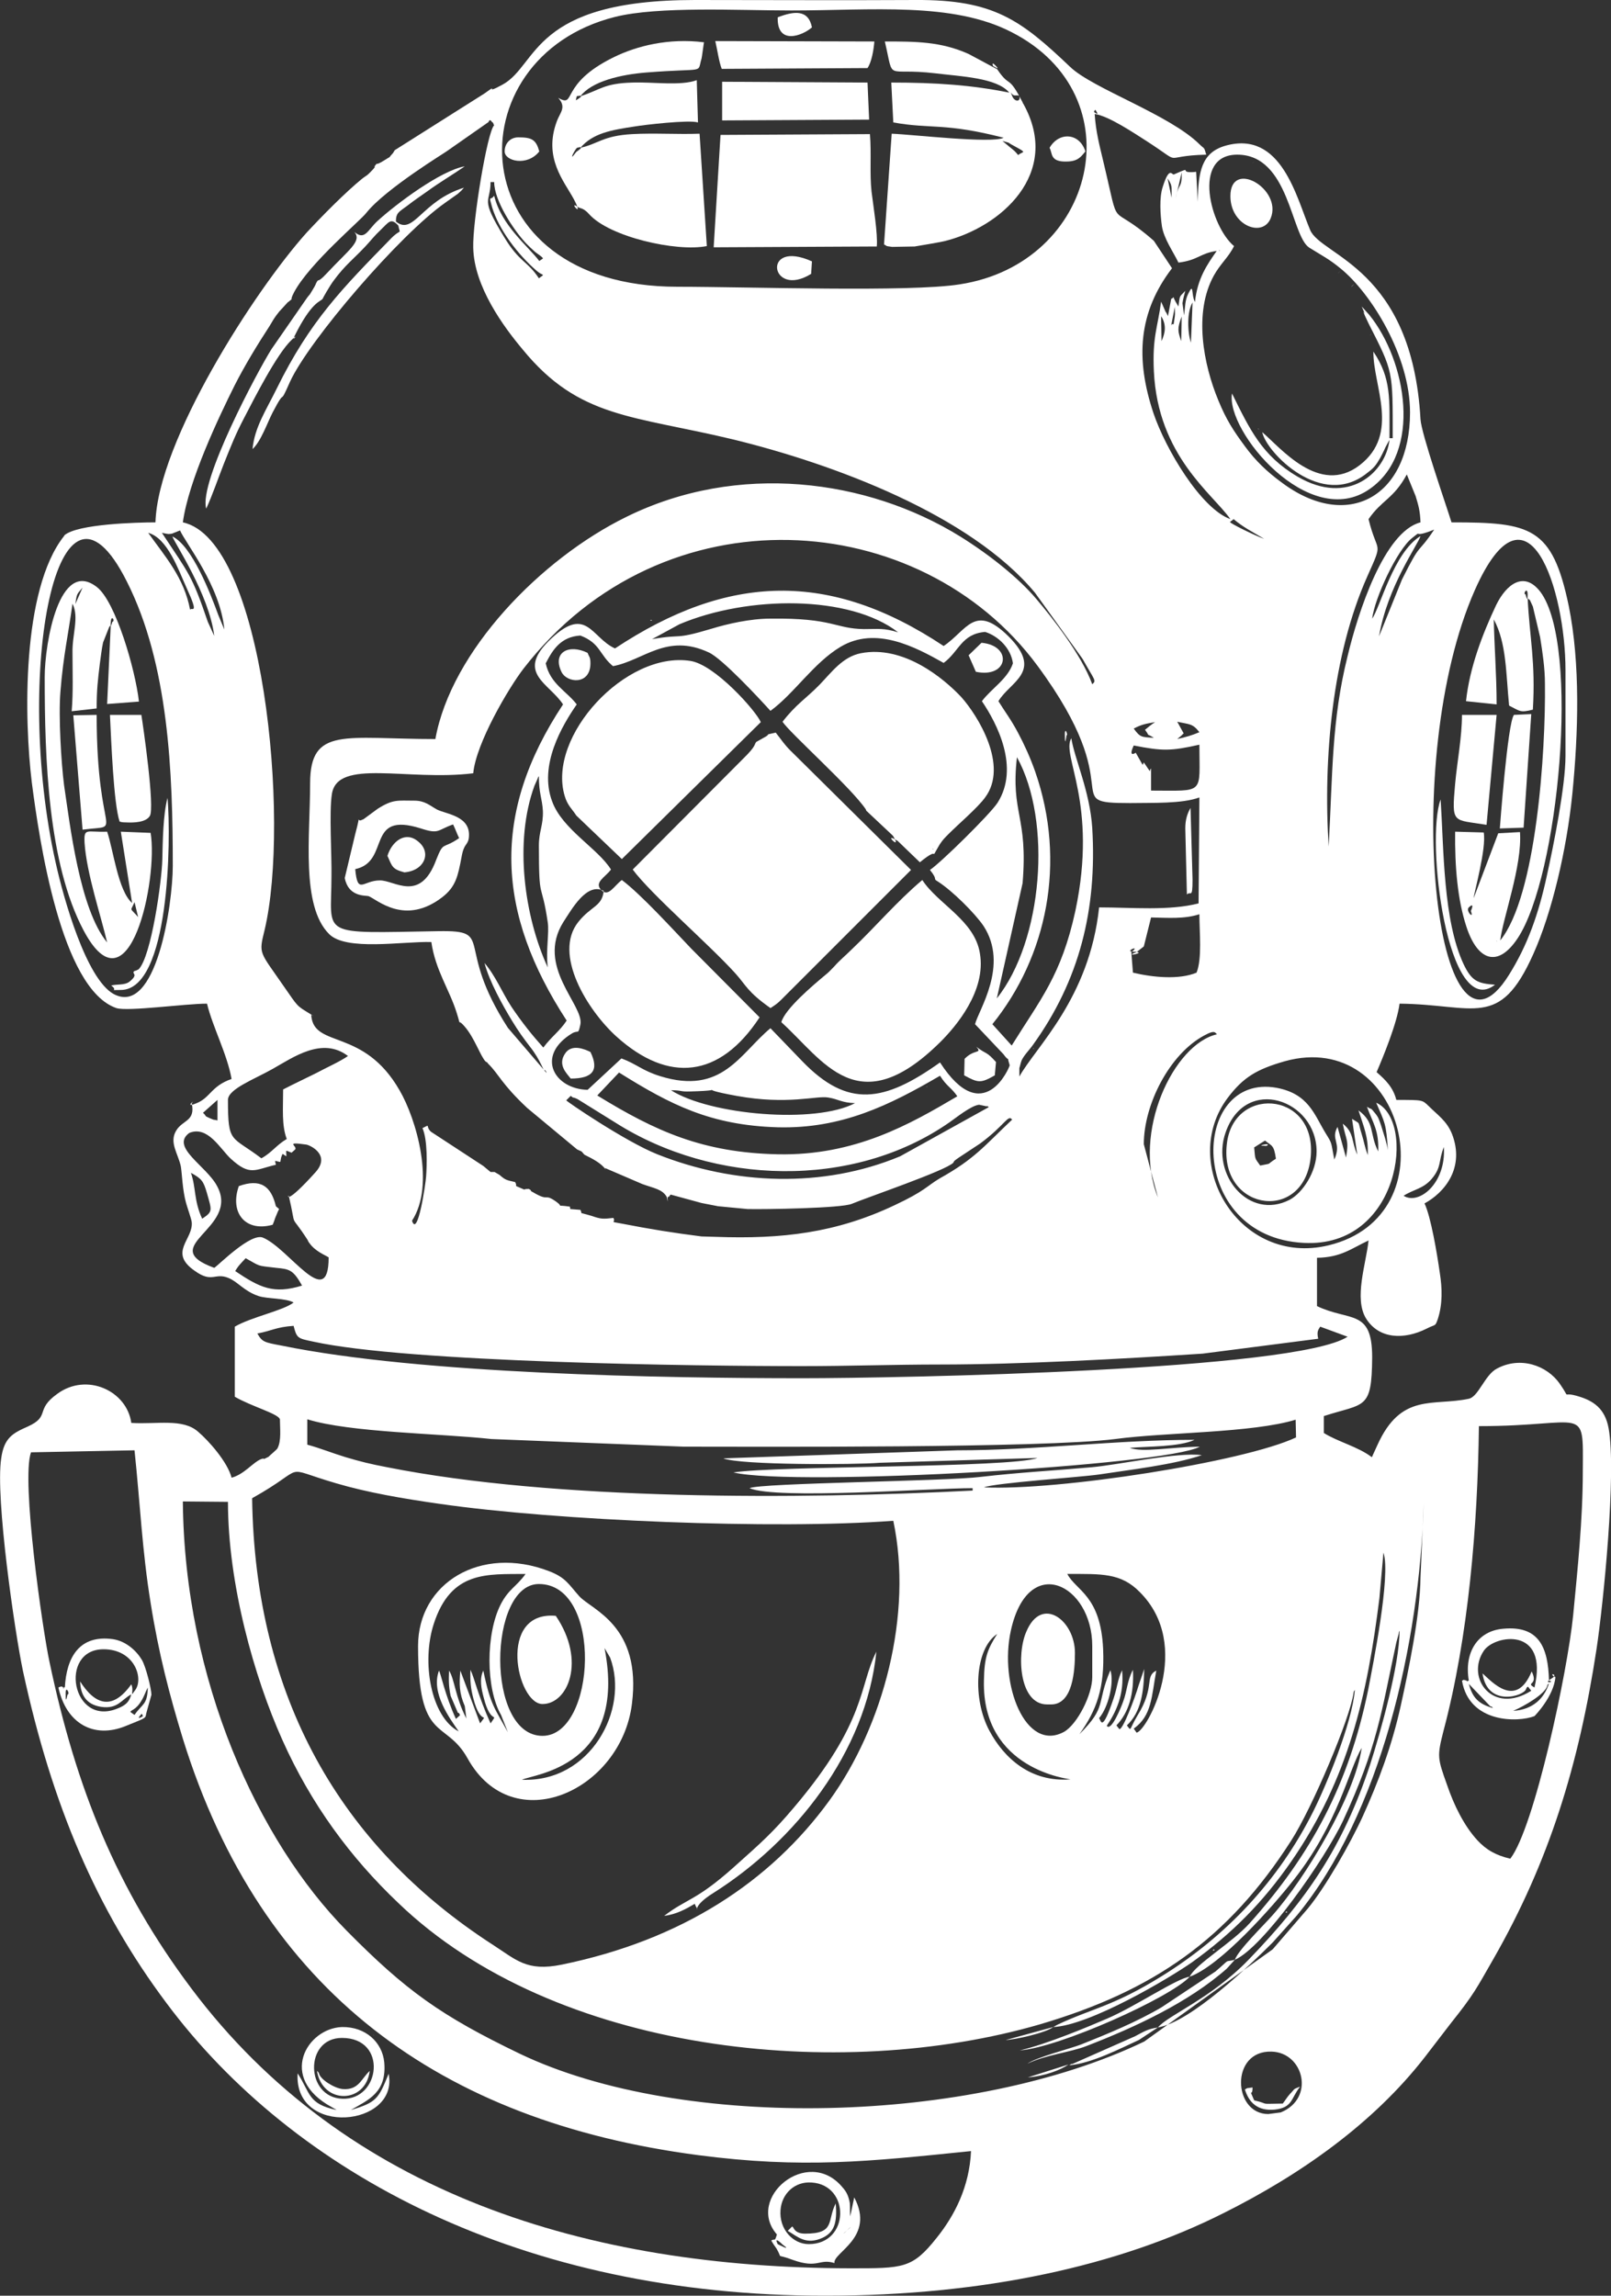 <?xml version="1.0" encoding="UTF-8"?>
<!DOCTYPE svg PUBLIC "-//W3C//DTD SVG 1.1//EN" "http://www.w3.org/Graphics/SVG/1.1/DTD/svg11.dtd">
<!-- Creator: CorelDRAW X8 -->
<svg xmlns="http://www.w3.org/2000/svg" xml:space="preserve" width="40mm" height="57mm" version="1.1" style="shape-rendering:geometricPrecision; text-rendering:geometricPrecision; image-rendering:optimizeQuality; fill-rule:evenodd; clip-rule:evenodd"
viewBox="0 0 4000 5700"
 xmlns:xlink="http://www.w3.org/1999/xlink">
 <rect x="0" y="0" width="4000" height="5700" fill="#333333" stroke="none"/>
 <defs>
  <style type="text/css">
   <![CDATA[
    .fil0 {fill:#fff}
   ]]>
  </style>
 </defs>

<g id="Layer_x0020_1">
  <g id="_2250357887520">
   <path class="fil0" d="M334 3601c14,133 19,250 40,379 20,126 47,229 80,337 195,629 641,950 1279,1034 260,34 423,16 678,-10 -4,89 -41,160 -85,215 -61,77 -83,76 -215,76 -650,-1 -1253,-184 -1636,-695 -186,-248 -286,-497 -352,-810 -17,-78 -71,-453 -46,-521l257 -5zm537 1638c43,-25 90,-43 83,-119 -5,-49 -46,-88 -105,-87 -87,3 -160,126 -25,199l12 7c-72,-15 -65,-42 -97,-91 -10,158 252,133 226,1 -25,61 -29,71 -94,90zm56 -187c0,1 2,2 2,2l-2 -2zm-761 -782c-11,11 5,-5 0,0zm300 640c-8,8 5,-5 0,0zm2683 339c-88,0 -95,-158 8,-155 80,2 109,116 23,151l-31 4zm36 -26c-65,1 -28,2 -71,-8 -15,-36 -4,-4 -4,-32 -20,3 -9,0 -19,5 10,32 31,54 74,50 45,-5 40,-28 63,-57 -19,7 -12,5 -25,18 -8,9 -11,15 -18,24zm-2336 -163c115,0 95,155 1,151 -92,-3 -95,-151 -1,-151zm69 82c-21,19 -27,48 -67,45 -21,-2 -56,-24 -59,-39 -1,-3 -3,-4 -5,-6 14,84 121,82 131,0zm2609 -1225c-1,95 -31,236 -49,318 -22,100 -56,190 -94,274 -30,66 -93,177 -137,230l-87 101 -319 229c-426,205 -1144,225 -1551,30 -195,-94 -282,-156 -430,-306 -219,-222 -402,-621 -406,-1065l112 1c0,204 65,435 135,591 71,159 169,292 288,405 389,374 1096,446 1594,301 281,-83 466,-211 623,-456 52,-81 147,-305 155,-368 0,-3 2,-4 3,-6 -7,83 -71,237 -103,301 -85,170 -214,309 -377,410 -121,75 -171,79 -258,120l-11 6c91,-4 288,-121 345,-161 100,-72 176,-149 246,-250 143,-207 189,-414 219,-654l10 -113c19,56 -27,283 -38,341 -48,234 -141,408 -294,579 -45,50 -135,102 -149,133 77,-28 206,-174 257,-239 112,-141 138,-276 170,-329 -17,119 -141,325 -221,415 -21,24 -85,86 -94,111 70,-30 224,-250 269,-346 85,-184 94,-265 132,-442l6 -22c0,-4 1,-5 2,-7 0,84 -47,251 -73,332 -68,206 -158,336 -302,485 -94,97 -199,137 -225,168 81,-13 230,-156 285,-211l60 -67c207,-251 305,-673 315,-1025l-8 186zm-652 1117c-26,4 -34,10 -57,22l-156 69c-1,-2 -5,2 -7,3 56,-5 125,-41 173,-63l47 -31zm321 -286c0,-1 -1,-2 -2,-2 -5,5 2,2 2,2 0,0 0,0 0,0zm-130 118c-29,7 -8,-5 -48,29l-134 89c-63,37 -134,66 -199,92 -25,10 -112,32 -134,48 45,-22 106,-28 147,-44 119,-46 253,-108 348,-192l20 -22zm-112 42c-32,4 -135,74 -205,104 -44,19 -151,64 -217,79 98,-7 374,-131 422,-183zm61 -67c0,0 -1,-2 -1,-1 -7,6 2,2 2,2 0,0 -1,0 -1,-1zm-518 224c22,0 101,-18 118,-32l-95 26c-7,2 -18,5 -23,6zm-1627 -274c-7,7 3,-4 0,0zm1682 367c41,-3 81,-18 101,-32l-101 32zm106 -740c-99,8 -165,-53 -201,-120 -43,-79 -37,-204 19,-241 -24,38 -32,57 -33,116 -5,222 213,244 215,245zm22 -112c43,-60 63,-115 59,-211 -6,-134 -67,-145 -89,-187 85,0 133,-3 180,45 134,134 17,346 -8,349l-7 -10c45,-32 44,-79 56,-144 -30,15 -2,40 -47,112 -21,35 -14,40 -26,24 35,-33 42,-82 43,-140l-14 41c-9,31 -40,113 -48,108l-7 -9c31,-32 44,-79 41,-138 -15,29 -14,51 -24,78 -4,12 -30,77 -41,61 23,-34 44,-78 38,-138 -12,26 -11,40 -21,70 -29,86 -31,56 -36,49 23,-27 38,-89 28,-119 -36,85 -7,89 -77,159zm32 -142c0,44 -37,117 -70,136 -95,52 -162,-117 -132,-252 43,-194 202,-114 202,39l0 77zm960 -623c267,0 259,-57 258,111 0,122 -13,244 -24,359 -14,140 -96,526 -156,604 -35,-8 -60,-22 -82,-46 -33,-36 -58,-87 -75,-137 -24,-67 -25,-71 -9,-134 62,-233 85,-509 88,-757zm-1613 930c-147,202 -367,346 -664,407 -88,18 -113,-12 -174,-51 -376,-244 -588,-613 -595,-1107 145,-81 65,-79 209,-37 78,23 166,38 257,51 291,42 832,64 1126,42 49,232 -24,509 -159,695zm-1380 -775c-4,4 4,-4 0,0zm1376 762c-2,3 0,-1 0,0zm129 -826l392 -12c-66,25 -649,19 -755,36 155,36 1073,-17 1158,-64 -74,1 -141,15 -174,3 43,-4 123,-2 161,-20 -194,0 -393,26 -589,26l-581 20c42,17 326,16 388,11zm-1421 -108c106,33 329,35 457,49l478 19c174,0 890,4 1071,-19 127,-17 340,-15 448,-48l1 44c-129,61 -592,133 -775,124 27,-11 238,-25 286,-32 78,-12 185,-24 255,-48 -60,-8 -206,24 -273,30 -102,9 -181,13 -276,24 -88,11 -547,15 -574,28 68,29 449,0 554,0l0 6c-430,22 -1036,25 -1454,-58 -42,-8 -66,-14 -103,-25 -36,-11 -62,-22 -95,-31l0 -63zm-34 -232c8,31 10,31 48,39 235,52 954,61 1214,61 115,0 229,-4 343,-4 200,0 453,-14 652,-27l287 -37c-4,-18 0,-22 5,-30l68 25c-130,84 -1110,103 -1355,103 -341,0 -946,-10 -1292,-81 -43,-8 -48,-9 -60,-30 37,-7 46,-16 90,-19zm-43 -144c33,3 42,5 64,44 -71,22 -105,5 -166,-36 8,-14 16,-21 26,-32 38,21 25,18 76,24zm747 -294l11 5 7 8c20,10 42,21 53,37l-2 -4 93 40c31,11 49,13 60,31 1,1 2,10 3,12 -1,-19 -1,-4 7,-17l77 21 41 8 73 7c43,1 233,-2 259,-13 38,-16 232,-82 252,-102 0,-1 2,-3 2,-4 6,-5 2,-2 12,-9l53 -35c62,-46 69,-73 79,-59 -69,65 -92,97 -180,146 -32,19 -36,31 -113,67 -144,68 -278,84 -443,78l-35 -1c-71,-9 -127,-18 -199,-32 -33,-6 -13,-1 -20,-14 -26,3 -31,3 -54,-5 -37,-11 -21,-3 -28,-15l-25 -2 -1 -6c-42,-6 -11,4 -35,-13 -30,-21 -15,2 -57,-23 -1,-1 -4,-1 -5,-4 -1,-3 -3,-2 -5,-4 -19,0 -3,5 -22,-3 -17,-7 -5,-2 -12,-14 -22,-5 -24,-5 -39,-18l-12 -7 -10 0 -18 -15 -130 -85c-15,-14 1,-20 -21,-9 13,30 11,92 9,120 -1,17 -21,154 -35,110 58,-89 11,-252 -31,-324 -89,-155 -211,-104 -219,-184l0 -3c-1,-1 14,8 -2,-2 -36,-22 -30,-17 -67,-70 -60,-87 -62,-78 -47,-139 64,-269 -2,-969 -203,-1012 14,-103 89,-261 129,-341 25,-49 56,-100 86,-146 8,-13 11,-20 24,-36l22 -24c1,0 3,-2 3,-2 13,-11 -1,3 12,-22 38,-72 166,-179 180,-198 48,-60 200,-152 200,-153l103 -72c4,-12 10,4 10,1 1,-2 2,5 4,7 -17,15 -54,240 -52,304 2,97 76,197 123,253 140,171 272,163 522,223 250,61 589,187 750,381l118 164c30,54 35,53 24,63 -27,-74 -100,-166 -139,-212 -43,-51 -115,-109 -189,-155 -231,-143 -552,-185 -828,-49 -213,104 -436,334 -475,552 -224,0 -311,-32 -311,110 0,130 -23,304 47,374 42,43 183,18 254,20 10,70 45,118 63,176 13,41 -1,10 19,33 25,28 40,75 53,88 1,0 3,2 4,2 0,1 2,3 3,4 26,26 33,50 96,109l124 103zm1836 5c0,51 -35,103 -67,120 -101,52 -196,-62 -159,-167 50,-144 226,-81 226,47zm-16 25c26,-171 -184,-193 -206,-50 -25,168 181,205 206,50zm-413 -43c0,-99 64,-224 150,-270 29,-16 27,-5 32,-3 -108,24 -212,244 -147,405l-35 -132zm-2366 71c27,15 31,20 40,51 12,43 15,45 -12,63 -21,-45 -15,-77 -28,-114zm2716 -277c297,-83 414,383 109,457 -222,54 -374,-204 -250,-367 38,-50 71,-70 141,-90zm227 103c21,49 25,51 29,118 -3,-20 -10,-39 -17,-62 -5,-14 -6,-19 -14,-29 -15,-18 -5,-7 -21,-17 15,41 30,58 28,111 -23,-46 -7,-71 -49,-102 13,41 25,66 23,111 -8,-22 -9,-33 -15,-52 -11,-35 -1,-23 -24,-38l13 89c-15,-33 -7,-54 -36,-77 8,42 16,40 8,84l-21 -76c-18,32 11,39 -8,81 -9,-45 -4,-37 -22,-66 -28,-46 -42,-97 -121,-112 -215,-39 -225,370 67,385 240,13 279,-305 180,-348zm68 231c25,-16 48,-17 69,-41 26,-30 17,-45 31,-80 6,90 -62,145 -100,121zm-317 -92c-27,17 -6,10 -39,17 -14,-20 -12,-13 -15,-45 1,-1 24,-15 27,-17 17,14 22,10 27,45zm-27 -32c6,2 15,-8 -7,-2 -8,2 7,2 7,2zm-2456 47c-3,-14 -4,-9 11,-7l2 -11c5,-12 1,-10 13,-3 0,-18 -4,-15 13,-9l9 -8c6,-9 -28,-20 28,-12 10,2 61,26 22,69 -74,82 -69,57 -66,58 21,91 -1,36 47,110 0,1 1,3 2,4 0,0 1,3 2,3 14,21 41,31 48,36 0,137 -98,-22 -163,-49 -30,-13 -109,67 -121,75 -148,-54 65,-97 7,-203 -26,-50 -117,-97 -69,-132 46,-19 77,40 103,64 48,44 60,27 112,15zm-145 -110c-15,-4 -1,2 -20,-6 -14,-6 -6,-4 -16,-13l36 -32 0 51zm877 -61c12,9 0,0 17,8l95 59c243,154 588,166 828,-1 16,-11 54,-42 74,-44l19 4c1,-2 4,1 5,2l-220 122c-192,80 -412,71 -603,-5 -80,-32 -228,-133 -226,-134l11 -11zm639 4c26,4 33,13 67,14 -98,52 -359,30 -457,-32 30,0 20,4 49,3 110,-3 -7,-11 114,11 127,23 198,-1 227,4zm-519 -62c128,80 227,131 394,136 159,4 278,-55 403,-128 17,27 27,28 43,51 -117,69 -254,148 -446,144 -186,-4 -303,-57 -448,-146l54 -57zm764 35c-3,4 4,-3 0,0zm-685 28c-3,2 15,-12 0,0zm-441 -806c7,-75 88,-212 125,-260 347,-448 985,-401 1276,-7 234,317 48,341 230,341 57,-1 128,2 172,-14l-2 263c-73,19 -166,10 -247,10 -24,226 -157,346 -198,420 0,-1 0,-4 0,-4l0 -17c1,-2 3,-13 6,-20 7,-14 19,-25 28,-38 115,-160 159,-335 147,-538 -6,-92 -44,-172 -52,-223 -26,43 67,160 10,429 -35,160 -86,218 -158,334l-48 -53c135,-167 185,-402 106,-628 -12,-34 -27,-67 -42,-95 -18,-34 -31,-50 -49,-79 29,-49 113,-73 25,-161 -84,-83 -103,-15 -161,24 -283,-188 -535,-180 -816,6 -60,-27 -71,-112 -166,-17 -78,79 3,104 37,156 -180,272 -165,518 9,785 -17,26 -37,39 -58,67 -27,-30 -52,-61 -79,-101 -24,-37 -39,-76 -67,-109 12,46 45,105 68,143 17,28 29,44 45,65 27,34 34,63 36,58 1,-1 5,4 5,7l-96 -112c-134,-208 -30,-242 -171,-240 -303,5 -267,15 -267,-136 1,-52 -6,-159 1,-204 13,-90 187,-32 351,-52zm1393 685l-3 -3c-1,1 3,3 3,3zm-1268 -15c-8,8 8,-8 0,0zm318 -1049c0,0 2,-3 -3,-1 -2,1 2,1 3,1zm891 229c-7,7 3,-3 0,0zm139 56c5,0 -5,-25 -4,0 0,33 4,0 4,0zm-2082 905c0,-27 65,-51 111,-77 50,-28 123,-81 187,-32 -20,14 -56,30 -80,43 -30,15 -54,26 -81,40 0,47 -4,89 9,123 -27,16 -36,33 -63,48 -75,-57 -83,-35 -83,-145zm1973 -538c14,-168 -30,-172 -14,-313 88,159 64,456 -50,599l64 -286zm319 85c44,1 83,4 120,-8 0,45 7,110 -7,145 -43,18 -108,12 -158,0l-4 -51c26,-20 -20,-1 5,-1 41,1 -30,15 8,1l18 -14 18 -72zm-1498 124c-58,-126 -84,-312 -33,-451l8 -18c1,-4 2,-4 3,-6 0,44 8,54 10,87 1,35 -10,51 -10,85 0,146 6,83 22,191 4,27 -5,68 0,112zm2527 -525c0,75 -30,224 -46,296 -21,98 -49,175 -94,247 -182,294 -272,-533 -85,-955 131,-295 225,0 225,199l0 213zm-1047 16c-1,2 -2,5 -3,6l-17 -30c0,0 -20,14 -5,-18 71,14 92,14 163,-2 0,125 15,114 -120,114l0 -55c-2,2 -3,5 -3,7l-15 -22zm99 -72l-16 -29c31,7 38,4 55,26 -19,8 -33,12 -55,17l12 -10c0,-1 3,-3 4,-4zm-124 -12c19,-10 29,-12 53,-16 -8,5 -18,13 -25,19 16,22 -2,5 22,20 -31,-2 -34,-1 -50,-23zm-1356 897c-83,-2 -130,-84 -39,-140 17,-10 15,5 21,-22 10,-48 -112,-144 -42,-255 21,-32 58,-99 100,-77 -4,39 -31,37 -63,77 -64,80 23,220 95,285 129,116 256,103 355,-48l-170 -171c-45,-47 -124,-134 -172,-170 -20,15 -33,43 -51,25 -19,-19 10,-32 24,-51 -32,-52 -121,-100 -146,-169 -34,-90 25,-189 61,-241 -25,-33 -66,-51 -77,-102 17,-33 37,-66 86,-69 50,19 47,48 81,76 76,-14 133,-83 238,-34 33,15 125,114 153,145 59,-43 107,-119 174,-159 87,-52 185,0 256,40 39,-29 44,-72 103,-77 32,10 64,40 69,78 -13,39 -54,63 -77,94 38,56 94,165 39,252 -18,28 -141,149 -168,167 22,27 5,20 20,29 36,23 92,79 113,110 64,98 -13,210 -21,244l70 74c20,27 6,-5 16,28 0,4 -65,160 -173,-7 -139,99 -229,114 -342,-3l-79 -82c-76,63 -120,167 -274,119 -45,-14 -58,-30 -96,-44l-84 78zm228 -1156c170,-72 423,-73 543,20 -37,-11 -46,-8 -85,-8 -72,-1 -76,-28 -232,-26 -50,0 -107,13 -146,25 -97,29 -69,12 -148,26l68 -37zm1720 -14c6,-51 62,-171 99,-200 30,-24 -5,3 55,-21 -44,66 -30,24 -80,124l-57 141c21,-124 97,-228 103,-249 -67,41 -100,177 -120,205zm-2891 8c-40,-117 -46,-118 -114,-221 20,4 15,3 25,2l20 -8c14,32 100,138 110,246l-15 -36c-19,-52 -65,-172 -114,-195 5,16 91,143 104,247l-16 -35zm-44 -30c-15,-80 -62,-132 -104,-191 48,13 75,92 95,136 33,72 12,47 9,55zm-334 627c-104,-465 3,-1044 177,-697 104,206 114,474 114,706 0,95 -41,375 -147,318 -68,-38 -124,-236 -144,-327zm35 -765c-2,1 5,-3 0,0zm96 10c-2,3 8,-7 0,0zm2794 -97c25,21 46,31 76,49 -23,-8 -86,-39 -85,-42l9 -7zm335 0c33,-48 62,-50 95,-111l22 54c7,23 11,37 12,65 -90,23 -155,223 -181,332 -40,160 -37,292 -47,473 -14,-219 9,-476 96,-671 41,-92 25,-52 3,-142zm-17 -528c17,38 -3,-4 8,23 7,15 1,2 9,19 62,122 60,116 60,285l-8 0c0,-98 5,-148 -40,-215 -1,85 67,204 -34,282 -100,77 -197,-44 -242,-82 10,50 148,193 261,101 16,-12 21,-18 32,-37 5,-9 6,-12 11,-22 1,-3 5,-10 6,-12l6 -11c-9,81 -102,166 -229,91 -88,-52 -118,-117 -162,-206 -16,93 192,343 342,237 131,-91 91,-318 -1,-432l-19 -21zm-254 306l-3 -3c-2,1 3,2 3,3zm275 -235c-2,3 8,-9 0,0zm-338 -221c-58,-48 -106,-227 8,-227 130,0 133,202 179,231 32,20 49,28 78,52 75,61 172,216 172,357 0,210 -156,297 -320,173 -34,-25 -63,-52 -90,-89 -28,-38 -46,-65 -66,-114 -37,-89 -62,-218 -11,-310 16,-29 37,-46 50,-73zm293 99c-9,10 16,-15 0,0zm-33 -33c-8,8 14,-15 0,0zm-191 -258c16,14 -22,-19 0,0zm-23 -14c-4,4 11,-12 0,0zm-153 446c-9,-28 -10,-77 4,-100l-4 100zm-24 -4c-9,-25 -10,-32 1,-61l-1 61zm-50 -62c14,22 10,42 1,62l-1 -62zm34 -23c0,8 1,16 0,24 -5,35 -2,10 -9,22l9 -46zm-1579 -71c-29,-44 -48,-39 -86,-102 -62,-101 -34,-83 -34,-137l9 0c0,46 48,119 79,152 8,8 13,13 22,21 3,3 21,14 20,17l-9 6c-29,-38 -94,-88 -112,-162 -10,14 -14,-4 -5,29 17,56 64,117 110,157 17,15 23,6 6,19zm1691 -68c-1,1 -2,-2 -2,-3l2 3zm-95 -195c1,42 -7,23 -15,65l15 -65zm-35 15c12,18 10,19 10,48l-10 -48zm-1217 269c-544,0 -558,-569 -155,-670 108,-27 306,-16 438,-16 200,0 400,-22 547,54 309,158 210,574 -129,626 -125,20 -524,6 -701,6zm1035 -435c0,-2 2,-5 3,-4 12,18 -3,5 -4,5 0,0 1,-1 1,-1zm-2391 3256c-11,-80 -111,-126 -184,-72 -56,40 -16,55 -73,81 -36,16 -59,27 -66,79 -15,98 34,433 54,528 72,333 183,593 356,824 315,423 883,728 1638,727 391,0 727,-74 987,-205 188,-94 371,-221 501,-389 23,-30 39,-51 63,-82 59,-74 64,-87 106,-160 138,-241 212,-481 256,-769 17,-112 50,-441 30,-549 -9,-49 -38,-68 -75,-79 -46,-14 -16,12 -46,-31 -32,-46 -98,-69 -156,-38 -30,15 -46,70 -70,75 -89,19 -168,-16 -227,115l-11 24c0,-1 -1,4 -3,6 -34,-26 -84,-38 -119,-60l0 -42c102,-33 119,-14 120,-146 0,-121 -55,-88 -137,-127l0 -120c60,-1 85,-23 128,-43 -6,58 -37,144 -6,194 32,51 94,53 150,25 23,-12 21,-4 28,-24 12,-37 11,-76 5,-114 -7,-49 -22,-139 -38,-173 50,-27 101,-89 68,-173 -13,-32 -35,-46 -58,-69 -16,-15 -13,-15 -80,-15 -8,-31 -26,-49 -49,-69 16,-37 51,-122 57,-170 187,2 248,65 332,-123 46,-102 83,-259 97,-398 15,-151 20,-324 -9,-467 -41,-196 -94,-207 -291,-207 -14,-45 -75,-220 -77,-256 -21,-376 -247,-405 -274,-470 -34,-80 -71,-249 -211,-209 -58,17 -67,63 -68,139l-4 -74c-1,-1 -3,0 -3,0 -46,4 1,-17 -52,6 -5,3 -11,-23 -28,31 -9,27 -6,70 -2,98 5,31 28,63 41,90 49,-6 53,-23 95,-29 -23,33 -48,68 -54,127 -10,-19 -2,-51 -17,-20 -8,16 -7,31 -10,53l-4 -30c1,-9 5,-23 7,-31 -15,17 -13,8 -17,39 -21,-33 -6,-23 -18,-19l-8 43c-1,-2 -2,-5 -3,-6 0,-1 -2,-4 -3,-5l-11 -25c-9,66 -22,88 -18,173 10,210 146,304 190,367 -73,-26 -161,-174 -191,-263 -45,-135 -38,-250 46,-360l-45 -68c-117,-103 -81,-11 -126,-199 -9,-38 -18,-71 -21,-116 35,5 97,47 130,68 96,62 29,36 147,33 -6,-21 -4,-13 -17,-26 -75,-74 -265,-138 -321,-192 -123,-117 -190,-167 -383,-166 -183,1 -366,0 -549,0 -406,0 -388,161 -477,210 -53,29 -3,-8 -45,22l-223 141c-1,2 -4,7 -5,8 -15,16 1,3 -19,16 -30,19 -15,2 -26,16 -1,2 6,-2 -11,15 -10,10 -7,6 -19,15 -42,34 -101,94 -139,135 -129,144 -369,517 -375,719 -46,0 -194,4 -226,32 0,0 -1,2 -1,2 -106,134 -99,457 -80,612 18,139 72,513 210,560 28,9 171,-11 225,-11 14,58 50,125 61,187 -52,18 -52,47 -89,61 -30,12 2,-13 -10,-1 10,46 -23,41 -39,69 -17,29 5,56 12,88 3,18 4,59 13,91 3,11 13,39 14,47 5,43 -59,75 7,121 44,32 50,4 84,18 23,9 39,33 75,45 20,7 68,5 87,16 -25,20 -105,36 -146,60l0 174c41,24 108,42 112,56 0,23 4,53 -6,72 0,2 -22,20 -22,21 -21,11 -5,1 -19,6 -20,8 -42,38 -73,46 -10,-39 -57,-92 -83,-114 -38,-34 -103,-18 -166,-22z"/>
   <path class="fil0" d="M1571 2159c46,62 191,187 255,258 27,30 29,45 87,86 9,-6 16,-10 26,-20l323 -323 -300 -297c-16,-16 -23,-28 -36,-44 -35,8 -5,0 -32,14l-16 9c-6,6 2,8 -34,43l-273 274z"/>
   <path class="fil0" d="M2316 2107l3 3c0,-1 -5,-2 -3,-3zm-373 -315c17,27 172,165 207,218 0,1 1,3 1,3l66 62c26,42 -30,-13 12,13l55 53c56,-46 20,5 49,-44 8,-12 11,-15 23,-27 25,-25 72,-65 90,-90 59,-79 -18,-203 -59,-249 -44,-47 -144,-130 -250,-109 -45,9 -72,47 -102,78 -33,34 -58,48 -92,92z"/>
   <path class="fil0" d="M1940 2538c105,95 190,252 395,49 39,-39 114,-127 98,-220 -13,-82 -104,-122 -143,-182 -63,53 -115,115 -176,173 -14,14 -29,26 -43,42 -10,10 -12,13 -22,21 -30,25 -100,84 -109,117z"/>
   <path class="fil0" d="M1544 2133l345 -340c-12,-28 -114,-143 -175,-152 -160,-25 -356,187 -312,335 7,24 18,32 29,49l113 108z"/>
   <path class="fil0" d="M1431 377c-23,31 -2,-9 2,-10 24,-7 -2,10 -2,10zm-1 -128c0,0 0,-1 0,-1l2 -9c26,-6 -2,10 -2,10zm-44 -6c21,23 5,36 -3,57 -35,92 18,150 42,195 28,53 -17,0 10,19 5,4 13,1 28,18 50,56 216,94 292,79l-18 -279c-55,2 -112,-2 -167,1 -73,4 -84,24 -129,34 31,-36 75,-44 135,-53 23,-4 135,-17 157,-10l-3 -105c-40,15 -110,4 -160,6 -71,2 -79,18 -129,34 28,-37 100,-54 164,-59 151,-12 125,4 137,-35 1,-4 5,-36 6,-40 -88,-11 -167,9 -224,37 -137,67 -92,127 -138,101z"/>
   <path class="fil0" d="M2507 365l-18 -15c25,7 7,1 30,13 33,18 21,12 9,22 -9,-11 -10,-11 -21,-20zm6 -127c-8,-21 -3,-1 7,-1 1,0 11,-1 11,2 4,14 -12,15 -18,-1zm-45 -73c-2,3 -8,-15 3,-3 15,15 -3,3 -3,3zm-250 139c94,17 126,0 274,38 -29,15 -225,-8 -278,-10l-19 275c11,5 -1,3 20,6l56 -1c24,-4 54,-9 73,-13 140,-34 293,-168 197,-341 -1,-1 -2,-3 -2,-4 -37,-72 -30,-33 -63,-82l-71 -38c-69,-31 -131,-31 -208,-31 24,103 -2,64 125,79 65,8 153,11 184,48 -94,-19 -182,-25 -293,-25l5 99z"/>
   <path class="fil0" d="M1139 4299c-69,-36 -93,-172 -62,-267 43,-133 133,-123 228,-124 -23,32 -42,37 -62,76 -37,73 -37,208 1,274l17 43c-32,-59 -43,-66 -61,-153 -10,20 -5,45 1,67 18,72 38,33 17,64 -32,-71 -40,-113 -50,-133 -1,29 1,47 7,70 19,74 39,32 17,63l-49 -131c-3,33 -3,56 11,88l4 31c-28,-54 -29,-97 -43,-119 -1,24 -1,40 4,63l18 42c1,-2 5,3 5,6l-10 9c-27,-59 -37,-111 -42,-120 -21,55 27,119 49,151zm157 120c27,-14 263,-31 205,-327l14 24c48,129 -49,310 -219,303zm51 -109c-142,0 -135,-377 -9,-377 160,0 142,377 9,377zm-309 -223c0,244 68,180 123,279 113,203 381,80 408,-135 25,-196 -101,-234 -131,-268 -26,-29 -33,-46 -75,-62 -169,-65 -325,29 -325,186z"/>
   <path class="fil0" d="M1772 614l405 -2c3,-30 -9,-103 -13,-136 -5,-46 0,-94 -4,-143l-371 2 -17 279z"/>
   <path class="fil0" d="M334 2240l9 37c-22,-25 -19,-13 -9,-37zm-59 -695c1,-21 12,-3 4,-1 0,0 -6,21 -4,1zm-70 -86l-18 41c4,-28 4,-24 18,-41zm-94 222c0,202 8,463 97,630 113,212 185,-128 166,-243l-74 -3 28 177c-35,-30 -47,-134 -62,-177 -51,2 -58,-11 -56,28 5,76 41,182 56,247 -68,-82 -92,-290 -107,-391 -7,-55 -14,-170 -9,-231 7,-90 20,-145 30,-219 17,34 -1,76 0,122 0,48 2,97 -2,145l62 -7c0,-47 3,-71 8,-112 3,-20 4,-34 8,-52l15 -38c1,-1 2,-3 4,-5l-9 196 79 -6c-9,-80 -58,-248 -104,-284 -94,-74 -130,140 -130,223z"/>
   <path class="fil0" d="M3716 2336l2 3c0,-1 -3,-2 -2,-3zm-64 -74c9,23 -14,-1 -5,-9 16,-15 5,9 5,9zm136 -786c-8,-1 5,-21 5,0 0,24 -5,0 -5,0zm-175 589c-1,87 6,169 28,236 27,83 77,104 127,29 102,-153 156,-726 57,-860 -41,-54 -85,-19 -110,32 -34,72 -66,155 -75,239l76 8c0,-73 -6,-148 -7,-211 32,59 30,135 38,214 28,14 27,18 59,10 7,-119 -8,-177 -13,-277 10,12 -1,-9 13,21l18 76c6,38 12,77 12,116 2,167 -21,526 -111,637 6,-54 55,-185 49,-269l-54 3 -61 161c1,-14 32,-123 25,-163l-71 -2z"/>
   <path class="fil0" d="M880 576c19,23 -13,43 -69,103 -26,28 -18,9 -26,24 0,0 -2,6 -9,17 -12,20 -3,5 -14,20l-88 127c-34,54 -181,329 -162,396 16,-35 29,-74 44,-112 18,-45 29,-73 50,-113 25,-48 81,-159 118,-194 21,-21 -1,8 7,-9 43,-87 65,-86 70,-93 0,-1 18,-33 28,-46 28,-38 49,-53 78,-84 14,-15 23,-27 37,-40 22,-21 26,-32 45,-12 5,25 8,6 -17,31 -121,124 -202,205 -285,374 -26,53 -55,96 -60,150 21,-19 37,-66 50,-91 36,-69 13,-8 43,-76 47,-103 274,-367 386,-445l31 -22c9,-8 8,-7 15,-15 -106,33 -125,120 -169,84 0,-22 8,-24 28,-39 22,-17 29,-21 50,-36 30,-22 61,-40 93,-62 -59,10 -170,93 -217,136 -24,22 -31,49 -57,27z"/>
   <path class="fil0" d="M882 2158c89,-19 24,-145 163,-101 46,15 40,4 80,-10 6,12 9,22 15,34 -42,29 -38,6 -57,54 -40,108 -104,50 -140,51 -42,0 -55,37 -61,-28zm147 -170c-42,0 -53,-4 -91,20l-34 25c-1,1 -3,2 -4,2 -17,10 -2,-23 -18,36l-26 109c9,47 50,43 59,45 21,8 90,75 184,2 33,-26 38,-52 47,-99 6,-35 15,-28 18,-47 7,-55 -55,-59 -79,-71 -18,-10 -30,-22 -56,-22z"/>
   <polygon class="fil0" points="1793,299 2158,297 2154,205 1793,203 "/>
   <path class="fil0" d="M1792 171l362 -2c10,-15 15,-43 17,-66l-395 -1c5,21 9,51 16,69z"/>
   <path class="fil0" d="M2600 4232l9 0c55,1 60,-85 60,-128 0,-81 -83,-144 -121,-52 -24,55 -18,180 52,180z"/>
   <path class="fil0" d="M1943 5573c26,19 -12,-1 -12,-1 -11,-22 12,1 12,1zm65 -1c-39,0 -74,-37 -70,-85 3,-40 35,-71 77,-68 97,6 95,153 -7,153zm-52 -33c25,15 46,36 87,17 29,-14 36,-38 32,-85 -22,43 0,75 -76,75 -31,0 -28,-21 -33,-17l-10 10zm138 7c5,-3 14,-14 18,-16l-18 16zm-179 17c3,6 10,16 13,20 17,29 -5,11 40,28 64,23 65,-4 104,8 -5,-26 102,-63 49,-163l-10 47c-1,-11 0,-21 -1,-33 -3,-16 -7,-27 -19,-40 -86,-102 -241,28 -162,118 -6,20 -4,9 -14,15z"/>
   <path class="fil0" d="M1347 4231c63,0 109,-107 33,-219 -146,-13 -97,219 -33,219z"/>
   <path class="fil0" d="M3757 4248c28,-12 80,-42 85,-63 0,-3 2,-3 4,-5 -12,37 -40,65 -89,68zm-50 -7c-36,-10 -51,-26 -60,-60l46 48c4,4 9,10 9,8 1,-1 4,3 5,4zm103 -51c-24,-14 11,-4 -7,-40 -39,95 -100,24 -122,5 12,85 103,56 108,39 1,-3 3,-6 5,-6l8 10c-96,61 -163,-32 -118,-99 26,-40 162,-62 126,91zm-180 -17c18,106 139,104 180,88 1,-1 48,-49 52,-97 -22,-10 11,-9 -10,4 -24,14 12,8 -6,5 -2,-83 -25,-137 -113,-129 -65,5 -98,60 -86,129 -10,3 -2,0 -8,-1 -8,0 2,-4 -9,1z"/>
   <path class="fil0" d="M3716 1775l-86 0c0,55 -12,116 -17,171 -9,102 -6,88 78,102l25 -273z"/>
   <path class="fil0" d="M297 2040c4,1 6,2 16,2 20,1 49,0 59,-16 13,-20 -17,-226 -21,-251l-78 0c3,61 9,221 24,265z"/>
   <path class="fil0" d="M351 4256c1,-2 3,2 3,3 0,1 1,2 1,2 0,0 -20,13 -4,-5zm-27 -5c-1,-5 13,-4 27,-28 7,-11 10,-22 16,-33 -1,44 -14,40 -33,68l-10 -7zm-67 -156c77,0 100,72 79,101 -16,22 -2,4 -10,-14 -47,66 -90,51 -127,-7 1,32 14,57 52,63 42,6 50,-18 75,-31 -4,13 -8,25 -34,35 -114,47 -147,-147 -35,-147zm-94 112c-1,-26 12,0 5,0 -1,0 -5,29 -5,0zm-2 -17c0,0 -2,-2 -2,-1 -4,21 6,-10 -14,1 20,91 89,127 166,96 60,-24 48,-19 53,-35l12 -43c0,-14 -14,-71 -24,-87 -13,-22 -39,-46 -71,-51 -84,-12 -116,45 -120,120z"/>
   <path class="fil0" d="M1649 4757c31,-4 54,-17 76,-30l3 7c13,16 -20,5 45,-35 200,-127 377,-347 403,-598 -44,86 -23,172 -204,386 -54,64 -83,89 -150,149 -94,84 -117,78 -173,121z"/>
   <path class="fil0" d="M205 2060c107,-14 35,30 35,-285l-58 1 23 284z"/>
   <path class="fil0" d="M3802 1773l-43 2c-16,21 -35,282 -35,282l59 -2 19 -282z"/>
   <path class="fil0" d="M3055 487c0,73 80,104 100,55 30,-73 -100,-148 -100,-55z"/>
   <path class="fil0" d="M677 3041c6,-14 4,-12 8,-21l5 -12c1,-2 2,-4 3,-6l-8 -7c-12,-51 -39,-69 -92,-50 -23,65 15,115 84,96z"/>
   <path class="fil0" d="M416 1981c-11,40 -12,109 -13,153 -1,51 -27,241 -59,273 -1,0 -3,1 -4,2l-6 2c-1,0 -2,1 -2,2 -4,5 12,6 -10,24 -12,10 -32,6 -46,10 20,14 -10,11 24,11 121,0 125,-372 116,-477z"/>
   <path class="fil0" d="M3577 1985c-38,100 17,552 135,460 -43,-3 -58,-9 -78,-51 -51,-109 -49,-285 -57,-409z"/>
   <path class="fil0" d="M962 2125c12,27 12,33 42,41 50,-4 68,-49 35,-76 -32,-28 -66,-1 -77,35z"/>
   <path class="fil0" d="M1466 1647c0,-16 -3,-15 -7,-26 -47,-23 -88,-1 -65,47 13,28 72,34 72,-21z"/>
   <path class="fil0" d="M1417 2678c55,0 71,-21 49,-66 -14,-7 -47,-21 -63,4 -19,28 4,49 14,62z"/>
   <path class="fil0" d="M2394 2670c35,19 41,20 76,0l3 -33c-25,-28 -23,-18 -49,-38 16,18 -5,5 -29,30l-1 41z"/>
   <path class="fil0" d="M2405 1627l18 41c81,17 92,-65 14,-72l-32 31z"/>
   <path class="fil0" d="M2016 649c-126,-57 -104,94 -2,31l2 -31z"/>
   <path class="fil0" d="M2651 401c26,-1 33,-12 44,-25 -15,-47 -66,-49 -89,-9 8,14 0,36 45,34z"/>
   <path class="fil0" d="M1339 376c-8,-29 -18,-35 -52,-35 -20,0 -34,15 -34,35 0,24 56,38 86,0z"/>
   <path class="fil0" d="M1931 43c-2,70 61,46 85,25 -9,-46 -46,-40 -85,-25z"/>
   <path class="fil0" d="M2943 2057l4 164c9,-10 14,13 14,-37l-5 -178c-8,14 -13,29 -13,51z"/>
  </g>
 </g>
</svg>
